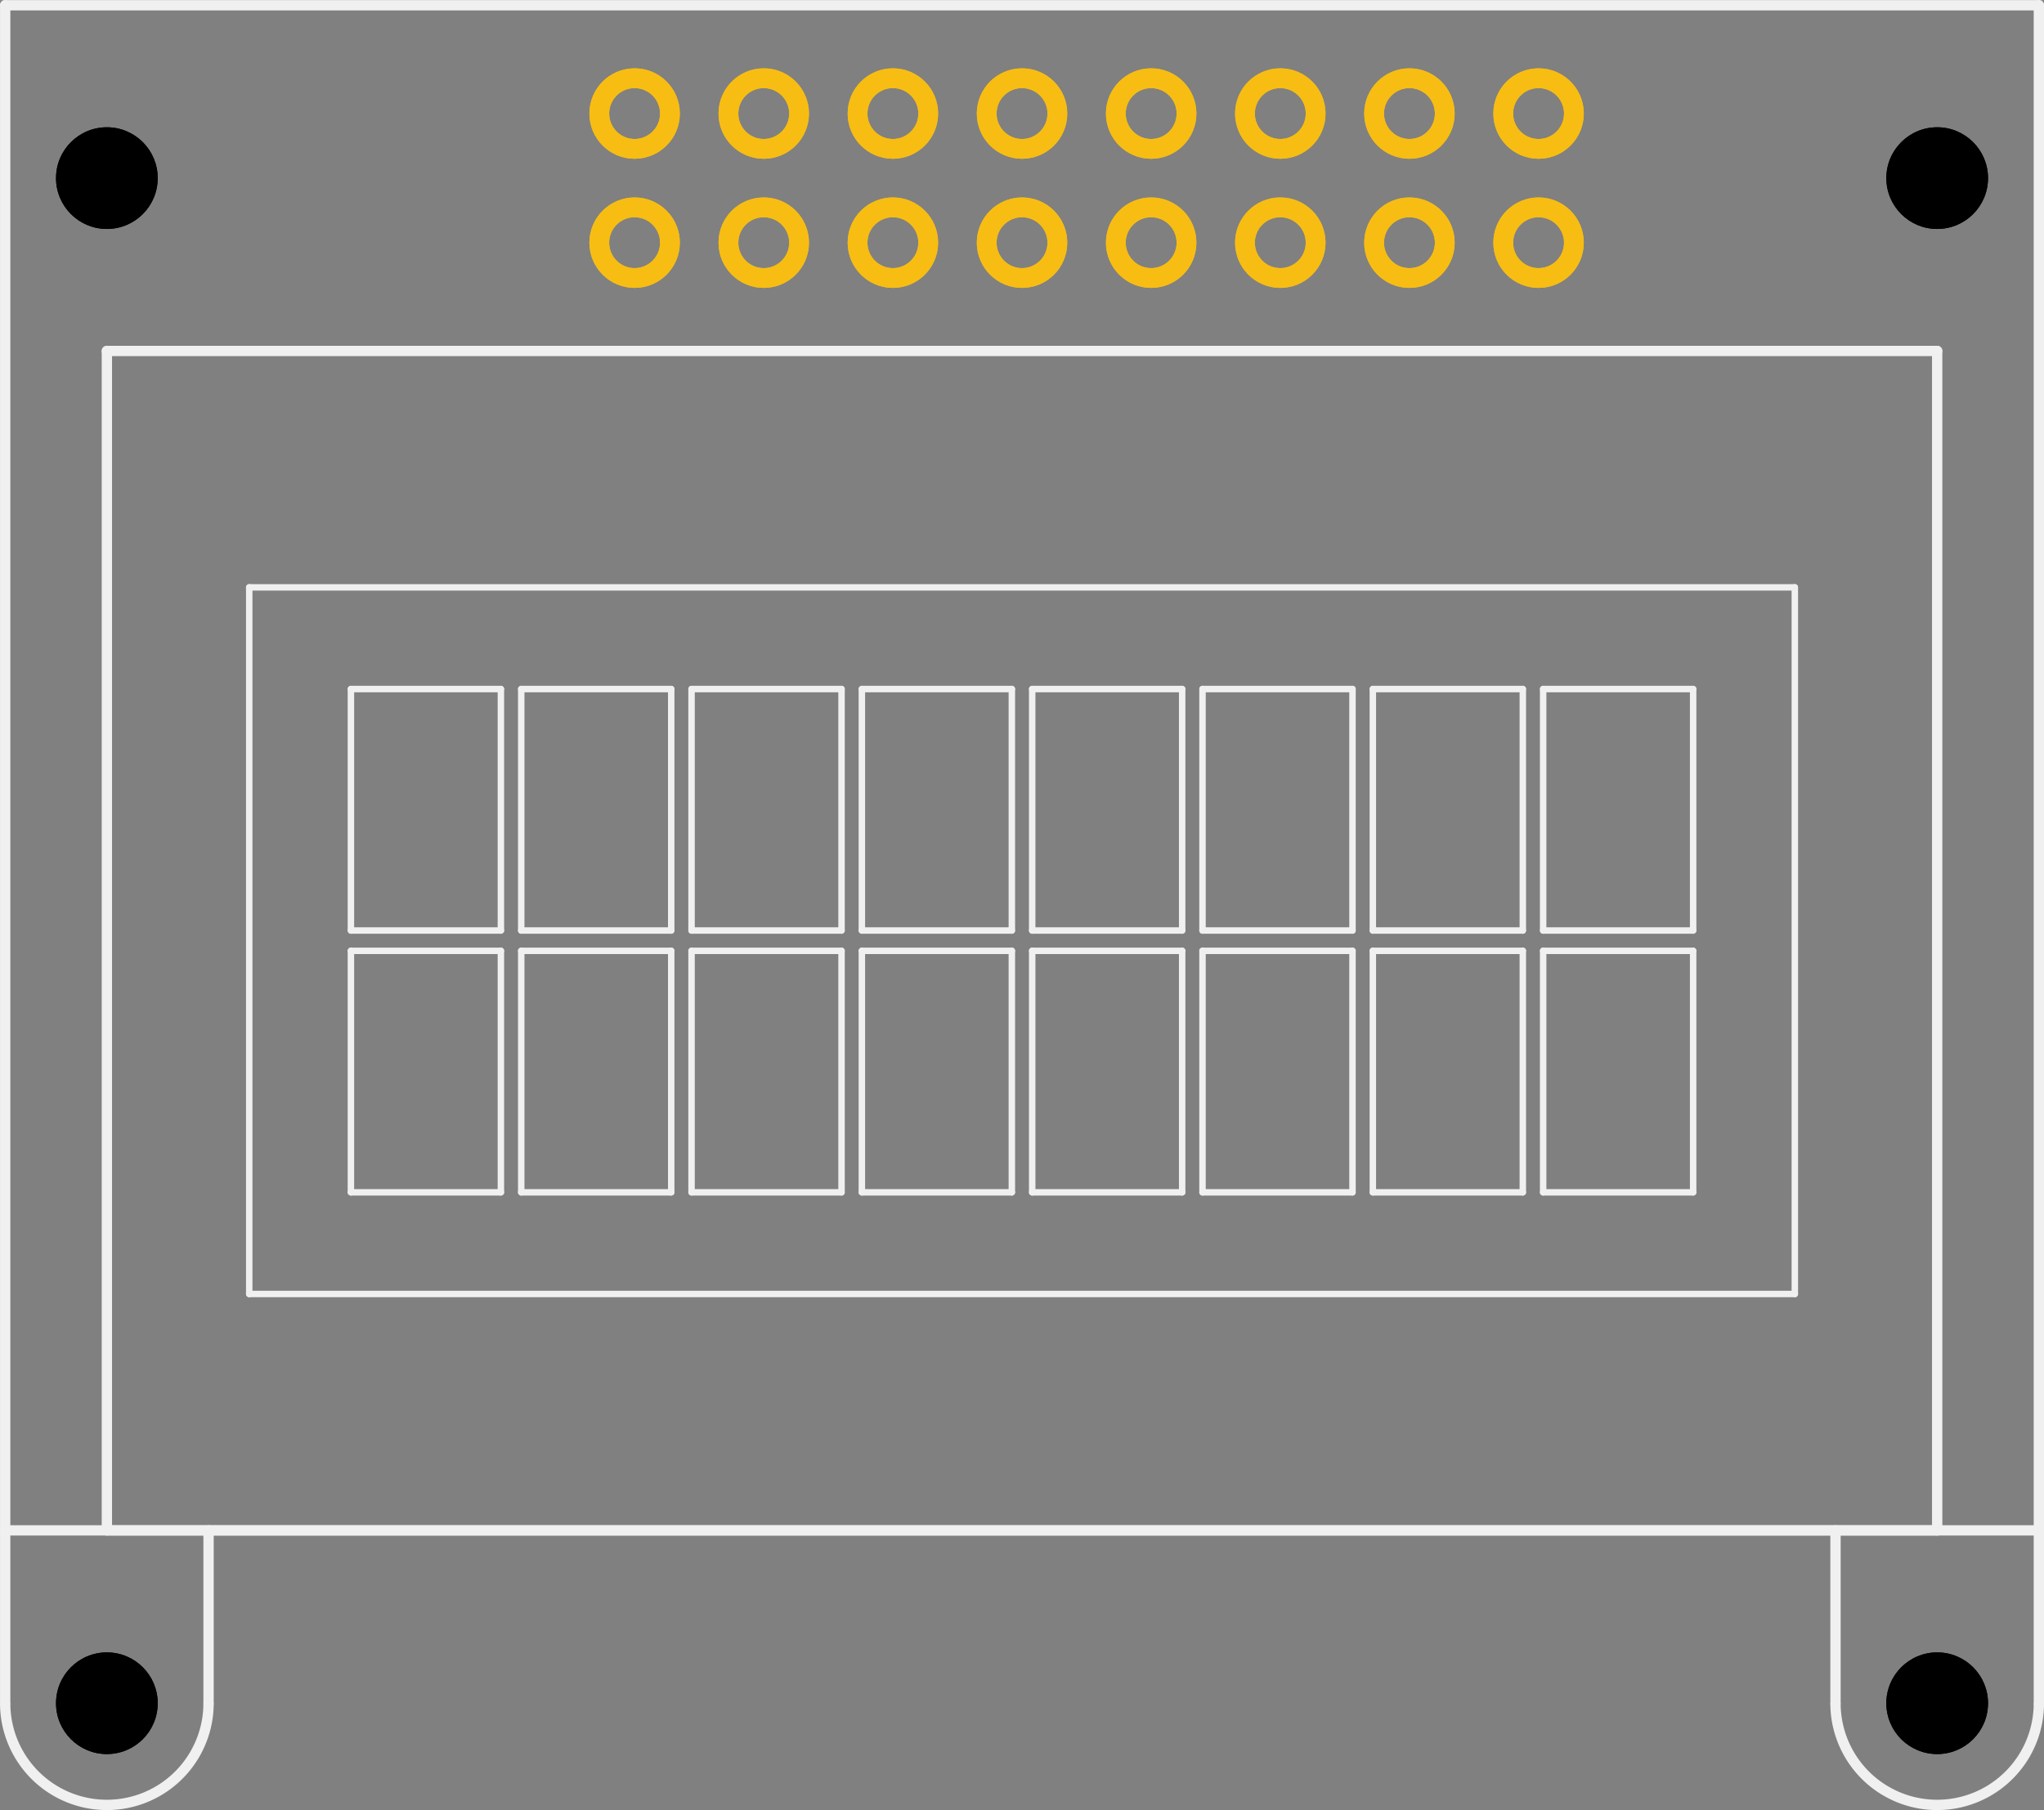 <?xml version='1.0' encoding='UTF-8' standalone='no'?>
<!-- Created with Fritzing (http://www.fritzing.org/) -->
<svg xmlns:svg='http://www.w3.org/2000/svg' xmlns='http://www.w3.org/2000/svg' version='1.2' baseProfile='tiny' x='0in' y='0in' width='1.583in' height='1.402in' viewBox='0 0 40.203 35.603' >
<rect x="0" y="0" width="40.203" height="35.603" fill="#808080" stroke="none"/>
<g id='copper1'>
<circle id='connector7pad' connectorname='8' cx='20.102' cy='2.232' r='0.695' stroke='#F7BD13' stroke-width='0.389' fill='none' />
<circle id='connector6pad' connectorname='7' cx='20.102' cy='4.772' r='0.695' stroke='#F7BD13' stroke-width='0.389' fill='none' />
<circle id='connector5pad' connectorname='6' cx='17.562' cy='2.232' r='0.695' stroke='#F7BD13' stroke-width='0.389' fill='none' />
<circle id='connector3pad' connectorname='4' cx='15.022' cy='2.232' r='0.695' stroke='#F7BD13' stroke-width='0.389' fill='none' />
<circle id='connector1pad' connectorname='2' cx='12.482' cy='2.232' r='0.695' stroke='#F7BD13' stroke-width='0.389' fill='none' />
<circle id='connector4pad' connectorname='5' cx='17.562' cy='4.772' r='0.695' stroke='#F7BD13' stroke-width='0.389' fill='none' />
<circle id='connector2pad' connectorname='3' cx='15.022' cy='4.772' r='0.695' stroke='#F7BD13' stroke-width='0.389' fill='none' />
<circle id='connector0pad' connectorname='1' cx='12.482' cy='4.772' r='0.695' stroke='#F7BD13' stroke-width='0.389' fill='none' />
<circle id='connector9pad' connectorname='10' cx='22.642' cy='2.232' r='0.695' stroke='#F7BD13' stroke-width='0.389' fill='none' />
<circle id='connector11pad' connectorname='12' cx='25.182' cy='2.232' r='0.695' stroke='#F7BD13' stroke-width='0.389' fill='none' />
<circle id='connector13pad' connectorname='14' cx='27.722' cy='2.232' r='0.695' stroke='#F7BD13' stroke-width='0.389' fill='none' />
<circle id='connector15pad' connectorname='16' cx='30.262' cy='2.232' r='0.695' stroke='#F7BD13' stroke-width='0.389' fill='none' />
<circle id='connector8pad' connectorname='9' cx='22.642' cy='4.772' r='0.695' stroke='#F7BD13' stroke-width='0.389' fill='none' />
<circle id='connector10pad' connectorname='11' cx='25.182' cy='4.772' r='0.695' stroke='#F7BD13' stroke-width='0.389' fill='none' />
<circle id='connector12pad' connectorname='13' cx='27.722' cy='4.772' r='0.695' stroke='#F7BD13' stroke-width='0.389' fill='none' />
<circle id='connector14pad' connectorname='15' cx='30.262' cy='4.772' r='0.695' stroke='#F7BD13' stroke-width='0.389' fill='none' />
<circle cx='38.102' cy='3.502' r='1' stroke='black' stroke-width='0' fill='black' id='nonconn0' />
<circle cx='2.102' cy='3.502' r='1' stroke='black' stroke-width='0' fill='black' id='nonconn1' />
<circle cx='2.102' cy='33.502' r='1' stroke='black' stroke-width='0' fill='black' id='nonconn2' />
<circle cx='38.102' cy='33.502' r='1' stroke='black' stroke-width='0' fill='black' id='nonconn3' />
<g id='copper0'>
<circle id='connector7pad' connectorname='8' cx='20.102' cy='2.232' r='0.695' stroke='#F7BD13' stroke-width='0.389' fill='none' />
<circle id='connector6pad' connectorname='7' cx='20.102' cy='4.772' r='0.695' stroke='#F7BD13' stroke-width='0.389' fill='none' />
<circle id='connector5pad' connectorname='6' cx='17.562' cy='2.232' r='0.695' stroke='#F7BD13' stroke-width='0.389' fill='none' />
<circle id='connector3pad' connectorname='4' cx='15.022' cy='2.232' r='0.695' stroke='#F7BD13' stroke-width='0.389' fill='none' />
<circle id='connector1pad' connectorname='2' cx='12.482' cy='2.232' r='0.695' stroke='#F7BD13' stroke-width='0.389' fill='none' />
<circle id='connector4pad' connectorname='5' cx='17.562' cy='4.772' r='0.695' stroke='#F7BD13' stroke-width='0.389' fill='none' />
<circle id='connector2pad' connectorname='3' cx='15.022' cy='4.772' r='0.695' stroke='#F7BD13' stroke-width='0.389' fill='none' />
<circle id='connector0pad' connectorname='1' cx='12.482' cy='4.772' r='0.695' stroke='#F7BD13' stroke-width='0.389' fill='none' />
<circle id='connector9pad' connectorname='10' cx='22.642' cy='2.232' r='0.695' stroke='#F7BD13' stroke-width='0.389' fill='none' />
<circle id='connector11pad' connectorname='12' cx='25.182' cy='2.232' r='0.695' stroke='#F7BD13' stroke-width='0.389' fill='none' />
<circle id='connector13pad' connectorname='14' cx='27.722' cy='2.232' r='0.695' stroke='#F7BD13' stroke-width='0.389' fill='none' />
<circle id='connector15pad' connectorname='16' cx='30.262' cy='2.232' r='0.695' stroke='#F7BD13' stroke-width='0.389' fill='none' />
<circle id='connector8pad' connectorname='9' cx='22.642' cy='4.772' r='0.695' stroke='#F7BD13' stroke-width='0.389' fill='none' />
<circle id='connector10pad' connectorname='11' cx='25.182' cy='4.772' r='0.695' stroke='#F7BD13' stroke-width='0.389' fill='none' />
<circle id='connector12pad' connectorname='13' cx='27.722' cy='4.772' r='0.695' stroke='#F7BD13' stroke-width='0.389' fill='none' />
<circle id='connector14pad' connectorname='15' cx='30.262' cy='4.772' r='0.695' stroke='#F7BD13' stroke-width='0.389' fill='none' />
<circle cx='38.102' cy='3.502' r='1' stroke='black' stroke-width='0' fill='black' id='nonconn4' />
<circle cx='2.102' cy='3.502' r='1' stroke='black' stroke-width='0' fill='black' id='nonconn5' />
<circle cx='2.102' cy='33.502' r='1' stroke='black' stroke-width='0' fill='black' id='nonconn6' />
<circle cx='38.102' cy='33.502' r='1' stroke='black' stroke-width='0' fill='black' id='nonconn7' />
</g>
</g>
<g id='silkscreen'>
<line class='other' x1='0.102' y1='30.102' x2='0.102' y2='0.102' stroke='#f0f0f0' stroke-width='0.203' stroke-linecap='round'/>
<line class='other' x1='0.102' y1='0.102' x2='40.102' y2='0.102' stroke='#f0f0f0' stroke-width='0.203' stroke-linecap='round'/>
<line class='other' x1='40.102' y1='0.102' x2='40.102' y2='30.102' stroke='#f0f0f0' stroke-width='0.203' stroke-linecap='round'/>
<line class='other' x1='40.102' y1='30.102' x2='0.102' y2='30.102' stroke='#f0f0f0' stroke-width='0.203' stroke-linecap='round'/>
<line class='other' x1='4.902' y1='11.552' x2='4.902' y2='25.452' stroke='#f0f0f0' stroke-width='0.127' stroke-linecap='round'/>
<line class='other' x1='4.902' y1='25.452' x2='35.302' y2='25.452' stroke='#f0f0f0' stroke-width='0.127' stroke-linecap='round'/>
<line class='other' x1='35.302' y1='25.452' x2='35.302' y2='11.552' stroke='#f0f0f0' stroke-width='0.127' stroke-linecap='round'/>
<line class='other' x1='35.302' y1='11.552' x2='4.902' y2='11.552' stroke='#f0f0f0' stroke-width='0.127' stroke-linecap='round'/>
<line class='other' x1='20.302' y1='18.302' x2='20.302' y2='13.552' stroke='#f0f0f0' stroke-width='0.127' stroke-linecap='round'/>
<line class='other' x1='20.302' y1='13.552' x2='23.252' y2='13.552' stroke='#f0f0f0' stroke-width='0.127' stroke-linecap='round'/>
<line class='other' x1='23.252' y1='13.552' x2='23.252' y2='18.302' stroke='#f0f0f0' stroke-width='0.127' stroke-linecap='round'/>
<line class='other' x1='23.252' y1='18.302' x2='20.302' y2='18.302' stroke='#f0f0f0' stroke-width='0.127' stroke-linecap='round'/>
<line class='other' x1='20.302' y1='18.702' x2='20.302' y2='23.452' stroke='#f0f0f0' stroke-width='0.127' stroke-linecap='round'/>
<line class='other' x1='20.302' y1='23.452' x2='23.252' y2='23.452' stroke='#f0f0f0' stroke-width='0.127' stroke-linecap='round'/>
<line class='other' x1='23.252' y1='23.452' x2='23.252' y2='18.702' stroke='#f0f0f0' stroke-width='0.127' stroke-linecap='round'/>
<line class='other' x1='23.252' y1='18.702' x2='20.302' y2='18.702' stroke='#f0f0f0' stroke-width='0.127' stroke-linecap='round'/>
<line class='other' x1='23.652' y1='18.302' x2='23.652' y2='13.552' stroke='#f0f0f0' stroke-width='0.127' stroke-linecap='round'/>
<line class='other' x1='23.652' y1='13.552' x2='26.602' y2='13.552' stroke='#f0f0f0' stroke-width='0.127' stroke-linecap='round'/>
<line class='other' x1='26.602' y1='13.552' x2='26.602' y2='18.302' stroke='#f0f0f0' stroke-width='0.127' stroke-linecap='round'/>
<line class='other' x1='26.602' y1='18.302' x2='23.652' y2='18.302' stroke='#f0f0f0' stroke-width='0.127' stroke-linecap='round'/>
<line class='other' x1='23.652' y1='18.702' x2='23.652' y2='23.452' stroke='#f0f0f0' stroke-width='0.127' stroke-linecap='round'/>
<line class='other' x1='23.652' y1='23.452' x2='26.602' y2='23.452' stroke='#f0f0f0' stroke-width='0.127' stroke-linecap='round'/>
<line class='other' x1='26.602' y1='23.452' x2='26.602' y2='18.702' stroke='#f0f0f0' stroke-width='0.127' stroke-linecap='round'/>
<line class='other' x1='26.602' y1='18.702' x2='23.652' y2='18.702' stroke='#f0f0f0' stroke-width='0.127' stroke-linecap='round'/>
<line class='other' x1='27.002' y1='18.302' x2='27.002' y2='13.552' stroke='#f0f0f0' stroke-width='0.127' stroke-linecap='round'/>
<line class='other' x1='27.002' y1='13.552' x2='29.952' y2='13.552' stroke='#f0f0f0' stroke-width='0.127' stroke-linecap='round'/>
<line class='other' x1='29.952' y1='13.552' x2='29.952' y2='18.302' stroke='#f0f0f0' stroke-width='0.127' stroke-linecap='round'/>
<line class='other' x1='29.952' y1='18.302' x2='27.002' y2='18.302' stroke='#f0f0f0' stroke-width='0.127' stroke-linecap='round'/>
<line class='other' x1='27.002' y1='18.702' x2='27.002' y2='23.452' stroke='#f0f0f0' stroke-width='0.127' stroke-linecap='round'/>
<line class='other' x1='27.002' y1='23.452' x2='29.952' y2='23.452' stroke='#f0f0f0' stroke-width='0.127' stroke-linecap='round'/>
<line class='other' x1='29.952' y1='23.452' x2='29.952' y2='18.702' stroke='#f0f0f0' stroke-width='0.127' stroke-linecap='round'/>
<line class='other' x1='29.952' y1='18.702' x2='27.002' y2='18.702' stroke='#f0f0f0' stroke-width='0.127' stroke-linecap='round'/>
<line class='other' x1='30.352' y1='18.302' x2='30.352' y2='13.552' stroke='#f0f0f0' stroke-width='0.127' stroke-linecap='round'/>
<line class='other' x1='30.352' y1='13.552' x2='33.302' y2='13.552' stroke='#f0f0f0' stroke-width='0.127' stroke-linecap='round'/>
<line class='other' x1='33.302' y1='13.552' x2='33.302' y2='18.302' stroke='#f0f0f0' stroke-width='0.127' stroke-linecap='round'/>
<line class='other' x1='33.302' y1='18.302' x2='30.352' y2='18.302' stroke='#f0f0f0' stroke-width='0.127' stroke-linecap='round'/>
<line class='other' x1='30.352' y1='18.702' x2='30.352' y2='23.452' stroke='#f0f0f0' stroke-width='0.127' stroke-linecap='round'/>
<line class='other' x1='30.352' y1='23.452' x2='33.302' y2='23.452' stroke='#f0f0f0' stroke-width='0.127' stroke-linecap='round'/>
<line class='other' x1='33.302' y1='23.452' x2='33.302' y2='18.702' stroke='#f0f0f0' stroke-width='0.127' stroke-linecap='round'/>
<line class='other' x1='33.302' y1='18.702' x2='30.352' y2='18.702' stroke='#f0f0f0' stroke-width='0.127' stroke-linecap='round'/>
<line class='other' x1='6.902' y1='18.302' x2='6.902' y2='13.552' stroke='#f0f0f0' stroke-width='0.127' stroke-linecap='round'/>
<line class='other' x1='6.902' y1='13.552' x2='9.852' y2='13.552' stroke='#f0f0f0' stroke-width='0.127' stroke-linecap='round'/>
<line class='other' x1='9.852' y1='13.552' x2='9.852' y2='18.302' stroke='#f0f0f0' stroke-width='0.127' stroke-linecap='round'/>
<line class='other' x1='9.852' y1='18.302' x2='6.902' y2='18.302' stroke='#f0f0f0' stroke-width='0.127' stroke-linecap='round'/>
<line class='other' x1='6.902' y1='18.702' x2='6.902' y2='23.452' stroke='#f0f0f0' stroke-width='0.127' stroke-linecap='round'/>
<line class='other' x1='6.902' y1='23.452' x2='9.852' y2='23.452' stroke='#f0f0f0' stroke-width='0.127' stroke-linecap='round'/>
<line class='other' x1='9.852' y1='23.452' x2='9.852' y2='18.702' stroke='#f0f0f0' stroke-width='0.127' stroke-linecap='round'/>
<line class='other' x1='9.852' y1='18.702' x2='6.902' y2='18.702' stroke='#f0f0f0' stroke-width='0.127' stroke-linecap='round'/>
<line class='other' x1='10.252' y1='18.302' x2='10.252' y2='13.552' stroke='#f0f0f0' stroke-width='0.127' stroke-linecap='round'/>
<line class='other' x1='10.252' y1='13.552' x2='13.202' y2='13.552' stroke='#f0f0f0' stroke-width='0.127' stroke-linecap='round'/>
<line class='other' x1='13.202' y1='13.552' x2='13.202' y2='18.302' stroke='#f0f0f0' stroke-width='0.127' stroke-linecap='round'/>
<line class='other' x1='13.202' y1='18.302' x2='10.252' y2='18.302' stroke='#f0f0f0' stroke-width='0.127' stroke-linecap='round'/>
<line class='other' x1='10.252' y1='18.702' x2='10.252' y2='23.452' stroke='#f0f0f0' stroke-width='0.127' stroke-linecap='round'/>
<line class='other' x1='10.252' y1='23.452' x2='13.202' y2='23.452' stroke='#f0f0f0' stroke-width='0.127' stroke-linecap='round'/>
<line class='other' x1='13.202' y1='23.452' x2='13.202' y2='18.702' stroke='#f0f0f0' stroke-width='0.127' stroke-linecap='round'/>
<line class='other' x1='13.202' y1='18.702' x2='10.252' y2='18.702' stroke='#f0f0f0' stroke-width='0.127' stroke-linecap='round'/>
<line class='other' x1='13.602' y1='18.302' x2='13.602' y2='13.552' stroke='#f0f0f0' stroke-width='0.127' stroke-linecap='round'/>
<line class='other' x1='13.602' y1='13.552' x2='16.552' y2='13.552' stroke='#f0f0f0' stroke-width='0.127' stroke-linecap='round'/>
<line class='other' x1='16.552' y1='13.552' x2='16.552' y2='18.302' stroke='#f0f0f0' stroke-width='0.127' stroke-linecap='round'/>
<line class='other' x1='16.552' y1='18.302' x2='13.602' y2='18.302' stroke='#f0f0f0' stroke-width='0.127' stroke-linecap='round'/>
<line class='other' x1='13.602' y1='18.702' x2='13.602' y2='23.452' stroke='#f0f0f0' stroke-width='0.127' stroke-linecap='round'/>
<line class='other' x1='13.602' y1='23.452' x2='16.552' y2='23.452' stroke='#f0f0f0' stroke-width='0.127' stroke-linecap='round'/>
<line class='other' x1='16.552' y1='23.452' x2='16.552' y2='18.702' stroke='#f0f0f0' stroke-width='0.127' stroke-linecap='round'/>
<line class='other' x1='16.552' y1='18.702' x2='13.602' y2='18.702' stroke='#f0f0f0' stroke-width='0.127' stroke-linecap='round'/>
<line class='other' x1='16.952' y1='18.302' x2='16.952' y2='13.552' stroke='#f0f0f0' stroke-width='0.127' stroke-linecap='round'/>
<line class='other' x1='16.952' y1='13.552' x2='19.902' y2='13.552' stroke='#f0f0f0' stroke-width='0.127' stroke-linecap='round'/>
<line class='other' x1='19.902' y1='13.552' x2='19.902' y2='18.302' stroke='#f0f0f0' stroke-width='0.127' stroke-linecap='round'/>
<line class='other' x1='19.902' y1='18.302' x2='16.952' y2='18.302' stroke='#f0f0f0' stroke-width='0.127' stroke-linecap='round'/>
<line class='other' x1='16.952' y1='18.702' x2='16.952' y2='23.452' stroke='#f0f0f0' stroke-width='0.127' stroke-linecap='round'/>
<line class='other' x1='16.952' y1='23.452' x2='19.902' y2='23.452' stroke='#f0f0f0' stroke-width='0.127' stroke-linecap='round'/>
<line class='other' x1='19.902' y1='23.452' x2='19.902' y2='18.702' stroke='#f0f0f0' stroke-width='0.127' stroke-linecap='round'/>
<line class='other' x1='19.902' y1='18.702' x2='16.952' y2='18.702' stroke='#f0f0f0' stroke-width='0.127' stroke-linecap='round'/>
<path class='other' fill='none' d='M0.102,33.502 A2,2 0 1 0 4.102,33.502' stroke-width='0.203' stroke='#f0f0f0' />
<line class='other' x1='0.102' y1='33.502' x2='0.102' y2='30.102' stroke='#f0f0f0' stroke-width='0.203' stroke-linecap='round'/>
<line class='other' x1='4.102' y1='33.502' x2='4.102' y2='30.102' stroke='#f0f0f0' stroke-width='0.203' stroke-linecap='round'/>
<path class='other' fill='none' d='M36.102,33.502 A2,2 0 1 0 40.102,33.502' stroke-width='0.203' stroke='#f0f0f0' />
<line class='other' x1='36.102' y1='33.502' x2='36.102' y2='30.102' stroke='#f0f0f0' stroke-width='0.203' stroke-linecap='round'/>
<line class='other' x1='40.102' y1='33.502' x2='40.102' y2='30.102' stroke='#f0f0f0' stroke-width='0.203' stroke-linecap='round'/>
<line class='other' x1='2.102' y1='6.902' x2='38.102' y2='6.902' stroke='#f0f0f0' stroke-width='0.203' stroke-linecap='round'/>
<line class='other' x1='38.102' y1='6.902' x2='38.102' y2='30.102' stroke='#f0f0f0' stroke-width='0.203' stroke-linecap='round'/>
<line class='other' x1='2.102' y1='6.902' x2='2.102' y2='30.102' stroke='#f0f0f0' stroke-width='0.203' stroke-linecap='round'/>
<line class='other' x1='2.102' y1='30.102' x2='38.102' y2='30.102' stroke='#f0f0f0' stroke-width='0.203' stroke-linecap='round'/>
</g>
</svg>